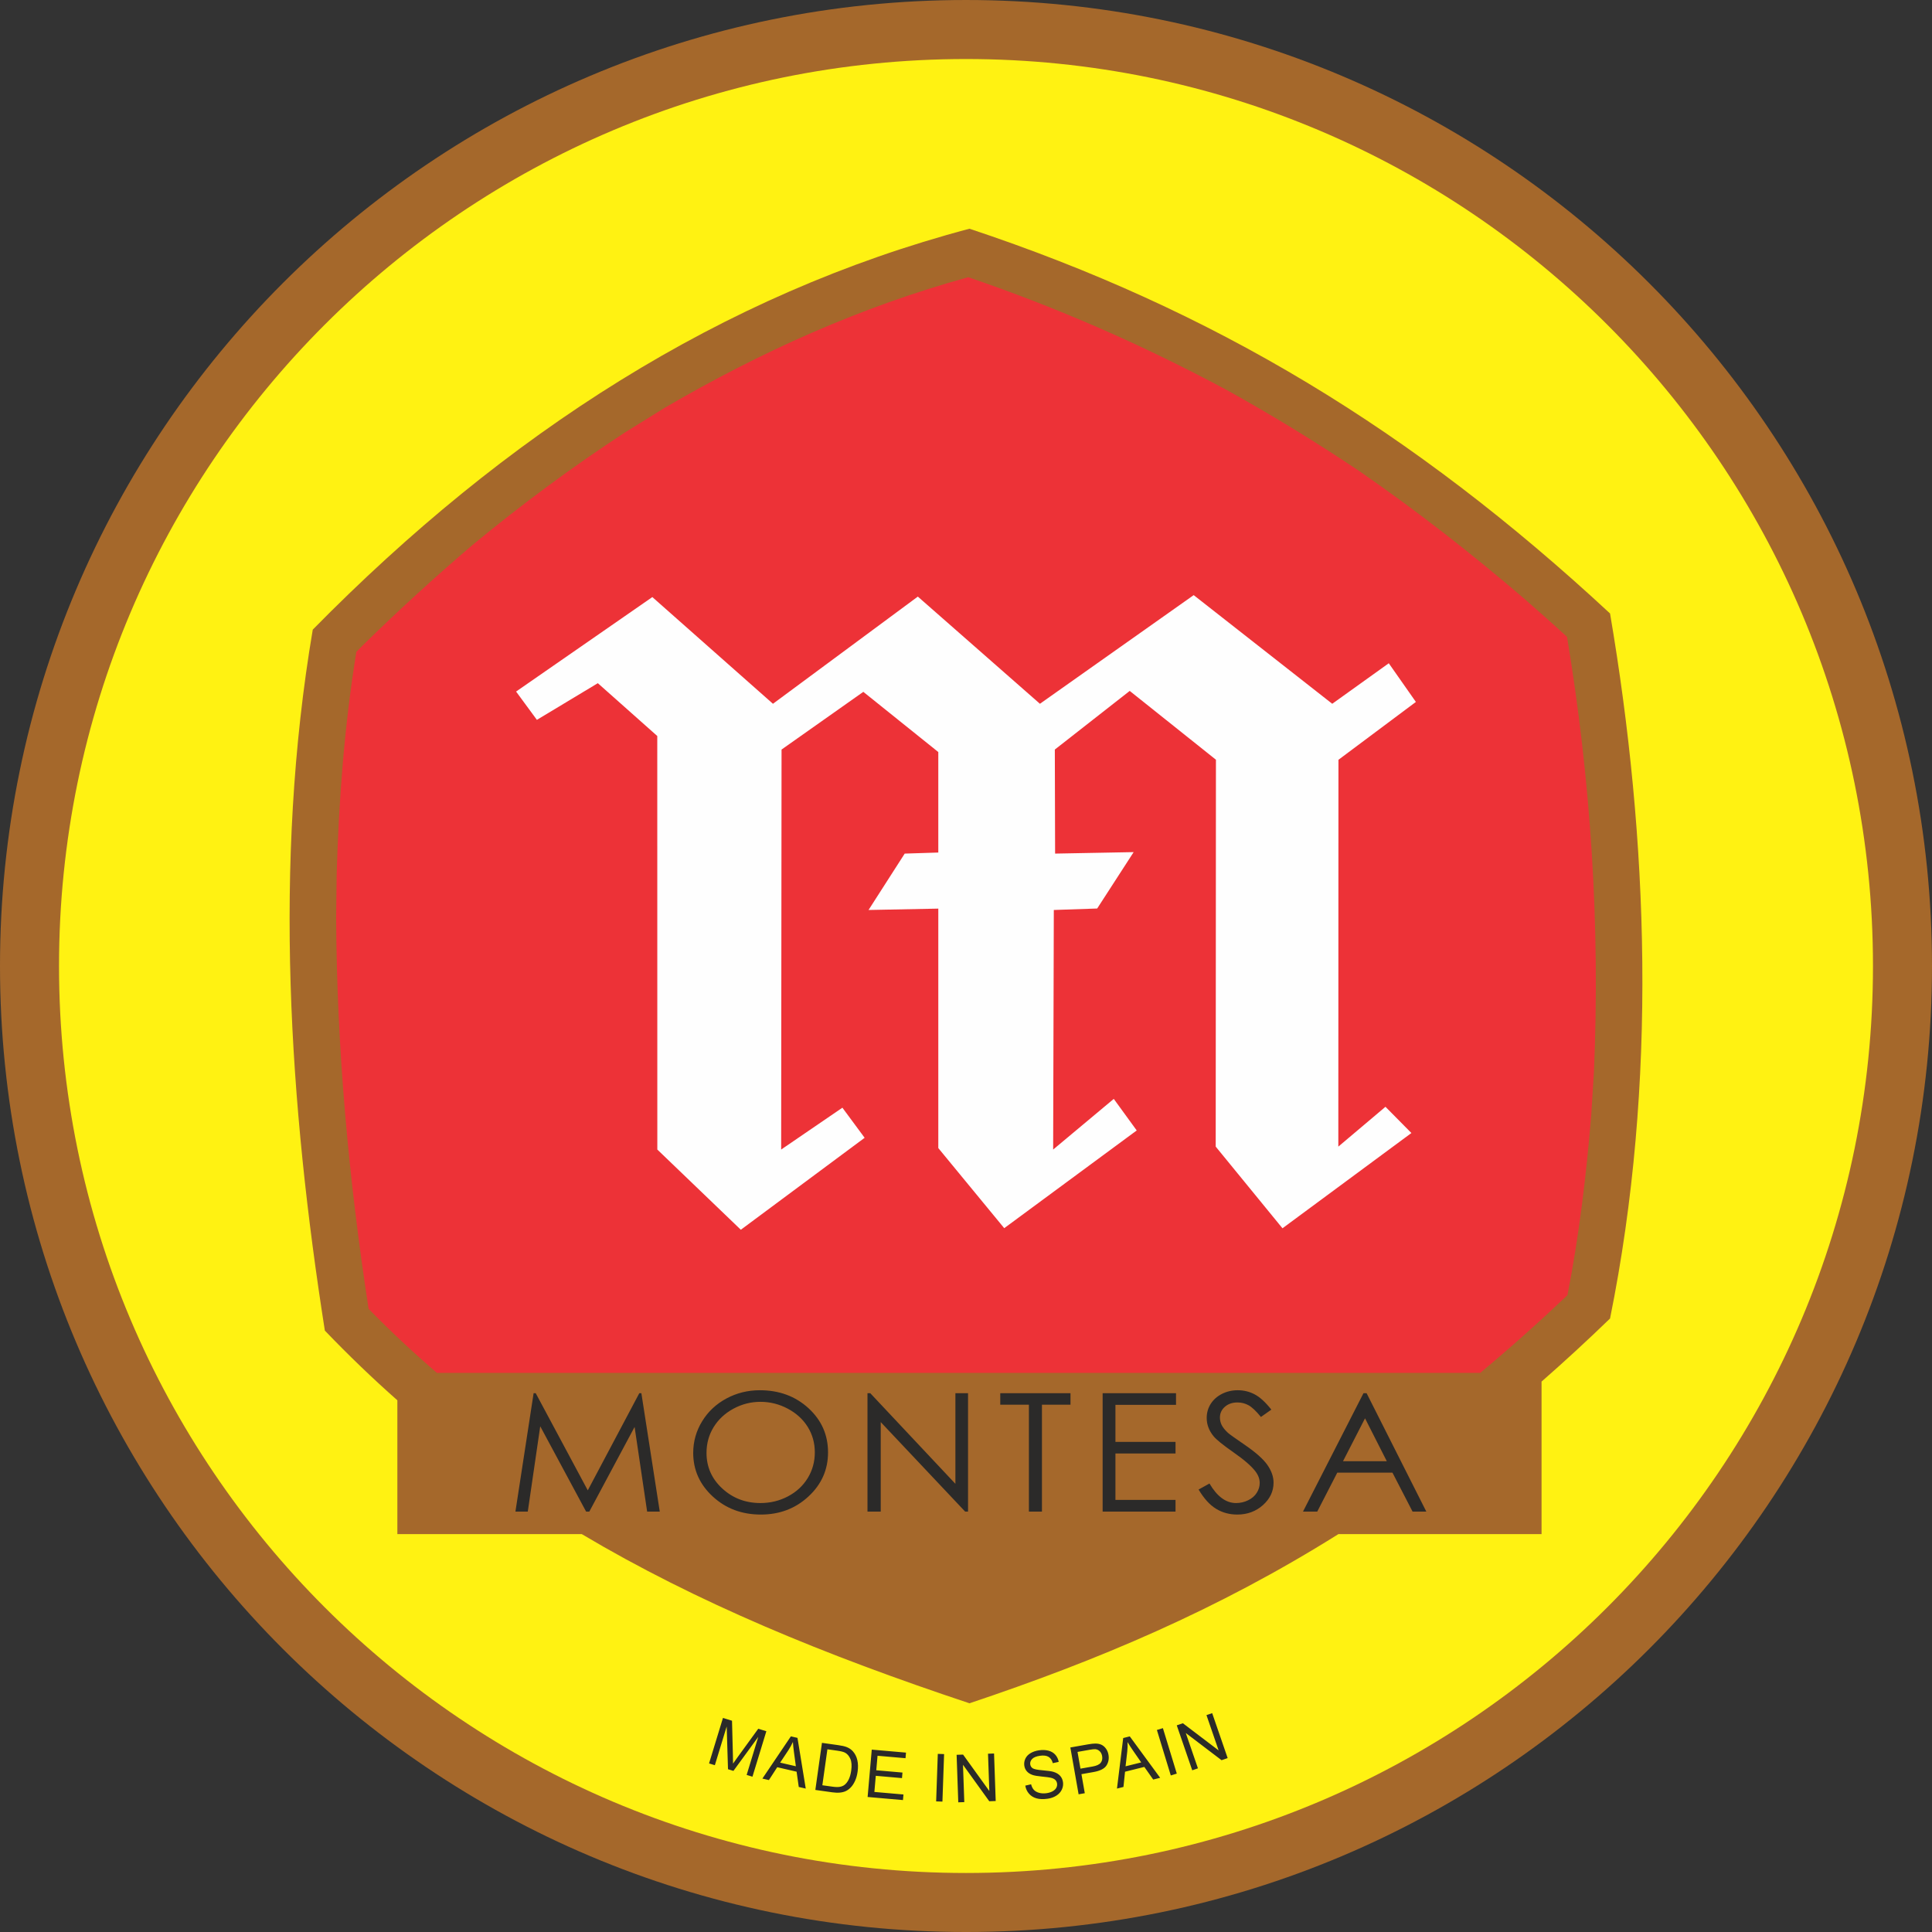 <svg clip-rule="evenodd" fill-rule="evenodd" height="1058.271" image-rendering="optimizeQuality" shape-rendering="geometricPrecision" text-rendering="geometricPrecision" viewBox="0 0 28000.06 28000.06" width="280mm" xmlns="http://www.w3.org/2000/svg"><rect x="0" y="0" width="28000.06" height="28000.06" fill="#333333" stroke="none"/><path d="m14000 0c-7730.69 0-14000 6269.37-14000 14000.06s6269.31 14000 14000 14000c7730.76 0 14000-6269.31 14000-14000 .06-7730.75-6269.31-14000-14000-14000.06z" fill="#a5682b"/><path d="m14000 855.39c7258.43 0 13144.67 5886.3 13144.67 13144.67 0 7258.31-5886.3 13144.67-13144.67 13144.67s-13144.67-5886.3-13144.67-13144.67c0-7258.43 5886.3-13144.67 13144.67-13144.67z" fill="#fff212"/><path d="m4532.81 9125c2792.83-2839.75 5926.32-4858.93 9517.53-5810.24 3542.04 1176.99 6422.53 2919.78 9283.73 5576.12 555.04 3260.15 691.16 6802.36 0 10217.81-333.83 323.13-664.65 626.95-992.61 914.34v2210.23h-2943.61c-1756.11 1101.48-3493.03 1831.44-5347.51 2452.04-2097.14-697.28-3950.51-1460.23-5619.19-2452.04h-2672.29v-1939.03c-358.69-316.71-708.7-653.47-1050.89-1010.14-510.87-3254.89-753.85-6748.84-175.16-10159.09z" fill="#a5682b"/><path d="m21452.35 19897.24h-15119.5c-342.19-293.93-672.41-602.76-990.72-928.28-288.79-1880.13-461.26-3764.97-470.43-5667.52l7.58-627.26c30.79-1082.6 112.54-2159.27 285.37-3227.7l106.31-106.98c511.36-500.36 1033.36-978.19 1578.32-1442.32 711.76-587.55 1440.25-1127.87 2213.41-1633.19l573.49-355.39c1390.22-811.22 2839.87-1461.94 4396.14-1891.07 1291.18 439.34 2528.59 982.04 3730.76 1626.16 663.97 367.12 1303.27 758.8 1934.38 1181.7 834.07 576.31 1623.17 1191.35 2392.41 1850.62 208.88 182.74 416.55 365.84 620.79 553.89 345.49 2082.35 481.06 4185.61 390.39 6294.9l-39.28 630.62c-71.42 878.06-176.02 1749.64-344.52 2614.74-410.98 390.52-832.35 766.31-1264.9 1127.08z" fill="#ed3237"/><path d="m9525.78 10666.79-861.62-765.58-883.12 531.52-301.5-410.19 1974.64-1369.25 1747.98 1546.37 2099.71-1553.4 1769.55 1553.4 2228.37-1574.66 2007.95 1574.66 819.46-587.25 392.84 560.49-1122.13 838.52-1.83 5606.13 683.22-577.23 375.86 380.32-1868.47 1380.62-967.68-1183.71 3.24-5607.29-1249.51-997-1085.29 849.89 3.97 1507.82 1138.44-21.33-528.59 817.15-628.54 21.38-9.59 3471.96 878.54-734.24 332.6 457.48-1920.15 1416.3-955.46-1160.8v-3470.55l-1011 19.85 524.14-817.2 486.86-15.34v-1456.44l-1086.63-872.43-1185.12 836.39-5.62 5796.98 887.4-606.55 322.34 436.22-1794.3 1332.72-1210.28-1162.39z" fill="#fefefe"/><path d="m11011.49 20148.34c280.73 0 515.82 86.75 705.28 259.96 189.08 173.57 283.78 386.91 283.78 640.51 0 251.16-94.33 464.2-283.29 638.99-188.6 175.16-419.05 262.35-690.68 262.35-274.81-.07-506.84-86.82-696.3-261.18-189.03-174-283.78-384.96-283.78-632.21 0-164.78 43.07-317.64 129.21-458.22 86.08-140.88 203.63-250.79 352.64-330.82 148.95-79.67 310-119.38 483.14-119.38zm9.04 167.95c-137.34 0-267.05 33.05-390.15 99.15-122.68 66.11-218.29 155.25-287.64 267.11-68.91 111.8-103.37 236.86-103.37 374.21 0 203.81 76.31 375.85 229.11 516.37 152.49 140.15 336.69 210.17 552.05 210.17 143.82 0 276.82-32.2 399.13-96.72 122.31-64.51 217.87-152.86 286.35-264.72 68.43-111.87 102.95-236.5 102.95-373.05 0-136.18-34.52-259.16-102.95-369.44-68.48-109.91-164.89-197.82-289.4-263.93-124.39-66.1-256.54-99.15-396.08-99.15zm1551.75 1590.84v-1715.84h40.5l1233.63 1313.35v-1313.35h183.04v1715.84h-41.73l-1223.42-1297.04v1297.04zm1924.24-1549.05v-166.79h1017.9v166.79h-413.8v1549.05h-188.96v-1549.05zm1483.69-166.79h1063.6v169.17h-878.06v536.66h870.79v167.94h-870.79v672.9h870.79v169.17h-1056.33zm1390.82 1396.2 157.62-87.31c111.01 188.72 239.31 283.12 384.84 283.12 62.07 0 120.6-13.14 175.28-40.2 54.68-26.7 96.47-62.5 124.88-107.9 28.84-44.96 43.07-92.74 43.07-143.27.06-57.73-21.14-113.88-63.29-169.23-58.17-76.06-164.1-168.01-317.82-275.05-154.57-108.32-251.04-186.34-288.98-234.48-65.37-80.89-98.11-168.44-98.11-262.4.06-74.9 18.93-142.9 57.67-204.18 38.73-61.34 93.47-109.91 163.67-145.34 70.14-35.5 146.32-52.91 228.62-52.91 87.79 0 169.6 19.85 245.42 60.11 76.24 39.78 156.77 113.82 241.57 220.92l-151.09 106.31c-69.77-85.6-129.65-142.11-178.77-169.23-48.99-27.07-102.88-41-160.55-41-74.91 0-136.06 21.14-183.84 63.3-47.35 41.78-71.11 93.59-71.11 154.87 0 37.45 8.19 73.68 24.99 108.69 17.29 34.94 47.83 72.88 92.19 114.25 24.56 21.44 104.59 78.81 239.8 171.18 160.61 109.91 270.83 207.42 330.7 293.01 59.51 85.6 89.57 171.19 89.57 257.58.06 124.63-51.2 232.47-153.35 324.47-102.4 91.46-226.42 137.35-372.86 137.35-112.78-.07-214.81-27.5-306.58-83.22-91.64-55.78-176.07-148.88-253.54-279.44zm2434.81-1396.2 865.47 1715.84h-199.35l-291.42-564.51h-799.67l-290.27 564.51h-206.62l876.65-1715.84zm-22.79 363.82-319.1 621.88h634.66zm-12313.11 1352.02 263.57-1715.84h30.61l754.33 1408.11 746.7-1408.11h30.12l266.56 1715.84h-183.04l-181.63-1226.96-656.29 1226.96h-46.49l-664.89-1236.19-180.35 1236.19zm9808.96 3749.39-224.34-651.51 88.34-30.49 518.33 393.7-176.14-511.49 82.67-28.53 224.46 651.52-88.41 30.42-518.57-394.12 176.26 511.97zm-310.91 74.66-201.49-658.97 87.12-26.7 201.49 658.97zm-779.94 190.19 90.18-732.59 95.24-23.83 440.44 600.44-100.87 25.11-128.54-183.04-279.64 69.71-22.78 220.74zm124.39-322.7 226.85-56.52-116.08-167.64c-35.13-50.95-62.57-93.17-81.87-126.89 2.14 45.08.73 90.54-4.28 136.85zm-680.47 405.79-119.69-678.7 255.93-45.09c45.09-7.94 79.91-11.73 104.35-11.67 34.39-.37 64.15 5.31 89.5 16.98 25.11 11.49 47.17 30.25 65.86 55.84 18.76 25.66 30.92 55.23 36.9 88.96 10.21 57.55.43 109.85-29.14 156.34-29.75 46.31-92.62 78.02-188.54 94.94l-174.06 30.67 48.57 275.91zm26.94-371.76 175.59-30.98c57.97-10.26 97.26-28.29 117.73-54.19 20.65-25.96 27.37-58.41 20.46-97.63-4.95-28.41-16.37-51.5-34.33-69.16-17.9-17.78-39.1-27.67-63.79-30-15.82-1.34-44.05 1.59-84.8 8.8l-173.57 30.61zm-799.73 246.03 84.13-19.49c8.73 33.54 21.99 60.24 39.83 80.15 17.9 19.8 43.25 34.28 76.12 43.38 32.93 9.1 68.74 10.88 107.47 5.44 34.52-4.89 64.15-14.18 89.08-28.04 24.98-14.06 42.64-30.74 53.03-50.41 10.38-19.73 14.11-40.02 11.18-61.15-3-21.45-11.86-39.17-26.64-53.46-14.6-14.3-37.02-24.81-66.96-31.53-19.37-4.64-61.4-10.02-126.22-16.37-64.7-6.23-110.71-14.24-137.71-24.07-34.89-12.34-62.26-30.24-81.81-53.28-19.49-22.97-31.4-50.16-35.8-81.62-4.82-34.33.31-67.94 15.64-100.56 15.34-32.75 40.75-59.51 76-80.34 35.62-20.77 76.07-34.34 122.01-40.75 50.65-7.15 96.29-5.26 137.34 5.62 40.93 10.75 73.93 30.55 99.22 59.26 25.11 28.78 41.42 63.05 48.69 102.89l-85.78 18.63c-10.69-42.4-31.09-72.89-61.03-91.03-29.87-18.39-71.05-23.71-123.47-16.38-54.68 7.7-92.93 23.34-115.23 46.86-22.05 23.46-31.34 49.43-27.37 77.53 3.55 24.62 15.22 43.56 35.07 56.82 19.74 13.44 67.27 23.28 142.96 29.45 75.76 6.41 128.18 13.75 157.2 22.36 42.4 12.77 74.96 31.89 97.81 57.18 22.91 25.42 36.78 56.58 41.91 93.11 5.14 36.35-.42 72.03-16.67 106.98-16.32 35.01-42.71 64.21-79.06 87.61-36.41 23.22-79.06 38.31-127.69 45.15-61.71 8.61-114.8 7.09-158.97-5.19-44.35-12.04-80.89-34.52-109.79-67.39-28.71-32.81-47.1-71.91-54.49-117.36zm-971.17 241.93-24.01-688.66 93.48-3.24 380.56 527.98-18.94-540.62 87.43-3.12 24.07 688.66-93.42 3.3-380.68-528.47 18.82 541.06zm-320.68-13.56 24.07-688.72 91.03 3.23-24.07 688.6zm-993.16-63.85 60.06-686.52 496.27 43.44-7.09 81.01-405.42-35.37-18.39 210.1 379.7 33.18-7.02 80.52-379.77-33.24-20.4 233.75 421.43 36.84-7.03 81.08zm-757.57-102.21 95.91-682.37 234.97 33.06c53.1 7.45 93.05 16.43 120.18 26.94 37.82 14.3 68.85 35.43 93.23 62.8 31.59 35.56 53.15 78.15 64.27 128 11.36 49.79 12.65 105.08 4.09 165.99-7.27 51.75-19.79 96.84-37.63 135.14-17.72 38.31-37.82 69.35-60.55 92.93-22.6 23.58-46.18 41.3-70.8 53.03-24.56 11.91-53.34 19.61-86.15 22.91-33.05 3.3-70.13 1.96-111.25-3.79zm101.53-67.81 145.65 20.4c45.09 6.3 81.02 7.15 107.78 2.39 26.82-4.89 48.75-13.69 66.16-26.83 24.44-18.26 45.15-44.84 62.14-79.24 17.04-34.57 29.2-77.4 36.47-129.03 10.02-71.42 5.99-127.81-11.98-169.41-18.14-41.79-42.95-71.3-74.65-89.02-22.85-12.83-61.28-22.85-114.8-30.36l-143.51-20.16zm-869.01-96.9 412.94-611.86 95.68 22.05 119.8 734.85-101.29-23.34-31.34-221.41-280.79-64.88-120.61 186.34zm257.33-231 227.77 52.54-27.25-202.1c-8.25-61.34-13.51-111.37-15.4-150.17-18.57 41.06-40.44 81.01-65.92 119.99zm-1030.3 11.55 201.49-658.97 131.23 40.14 13.26 514.29c1.16 47.78 1.77 83.58 1.65 107.17 14.79-21.63 37.27-53.34 67.45-94.95l297.9-410.31 117.36 35.99-201.43 658.96-84.07-25.72 168.5-551.62-360.03 493.09-78.69-24.07-19.06-619.25-171.49 560.97z" fill="#2b2a29"/></svg>